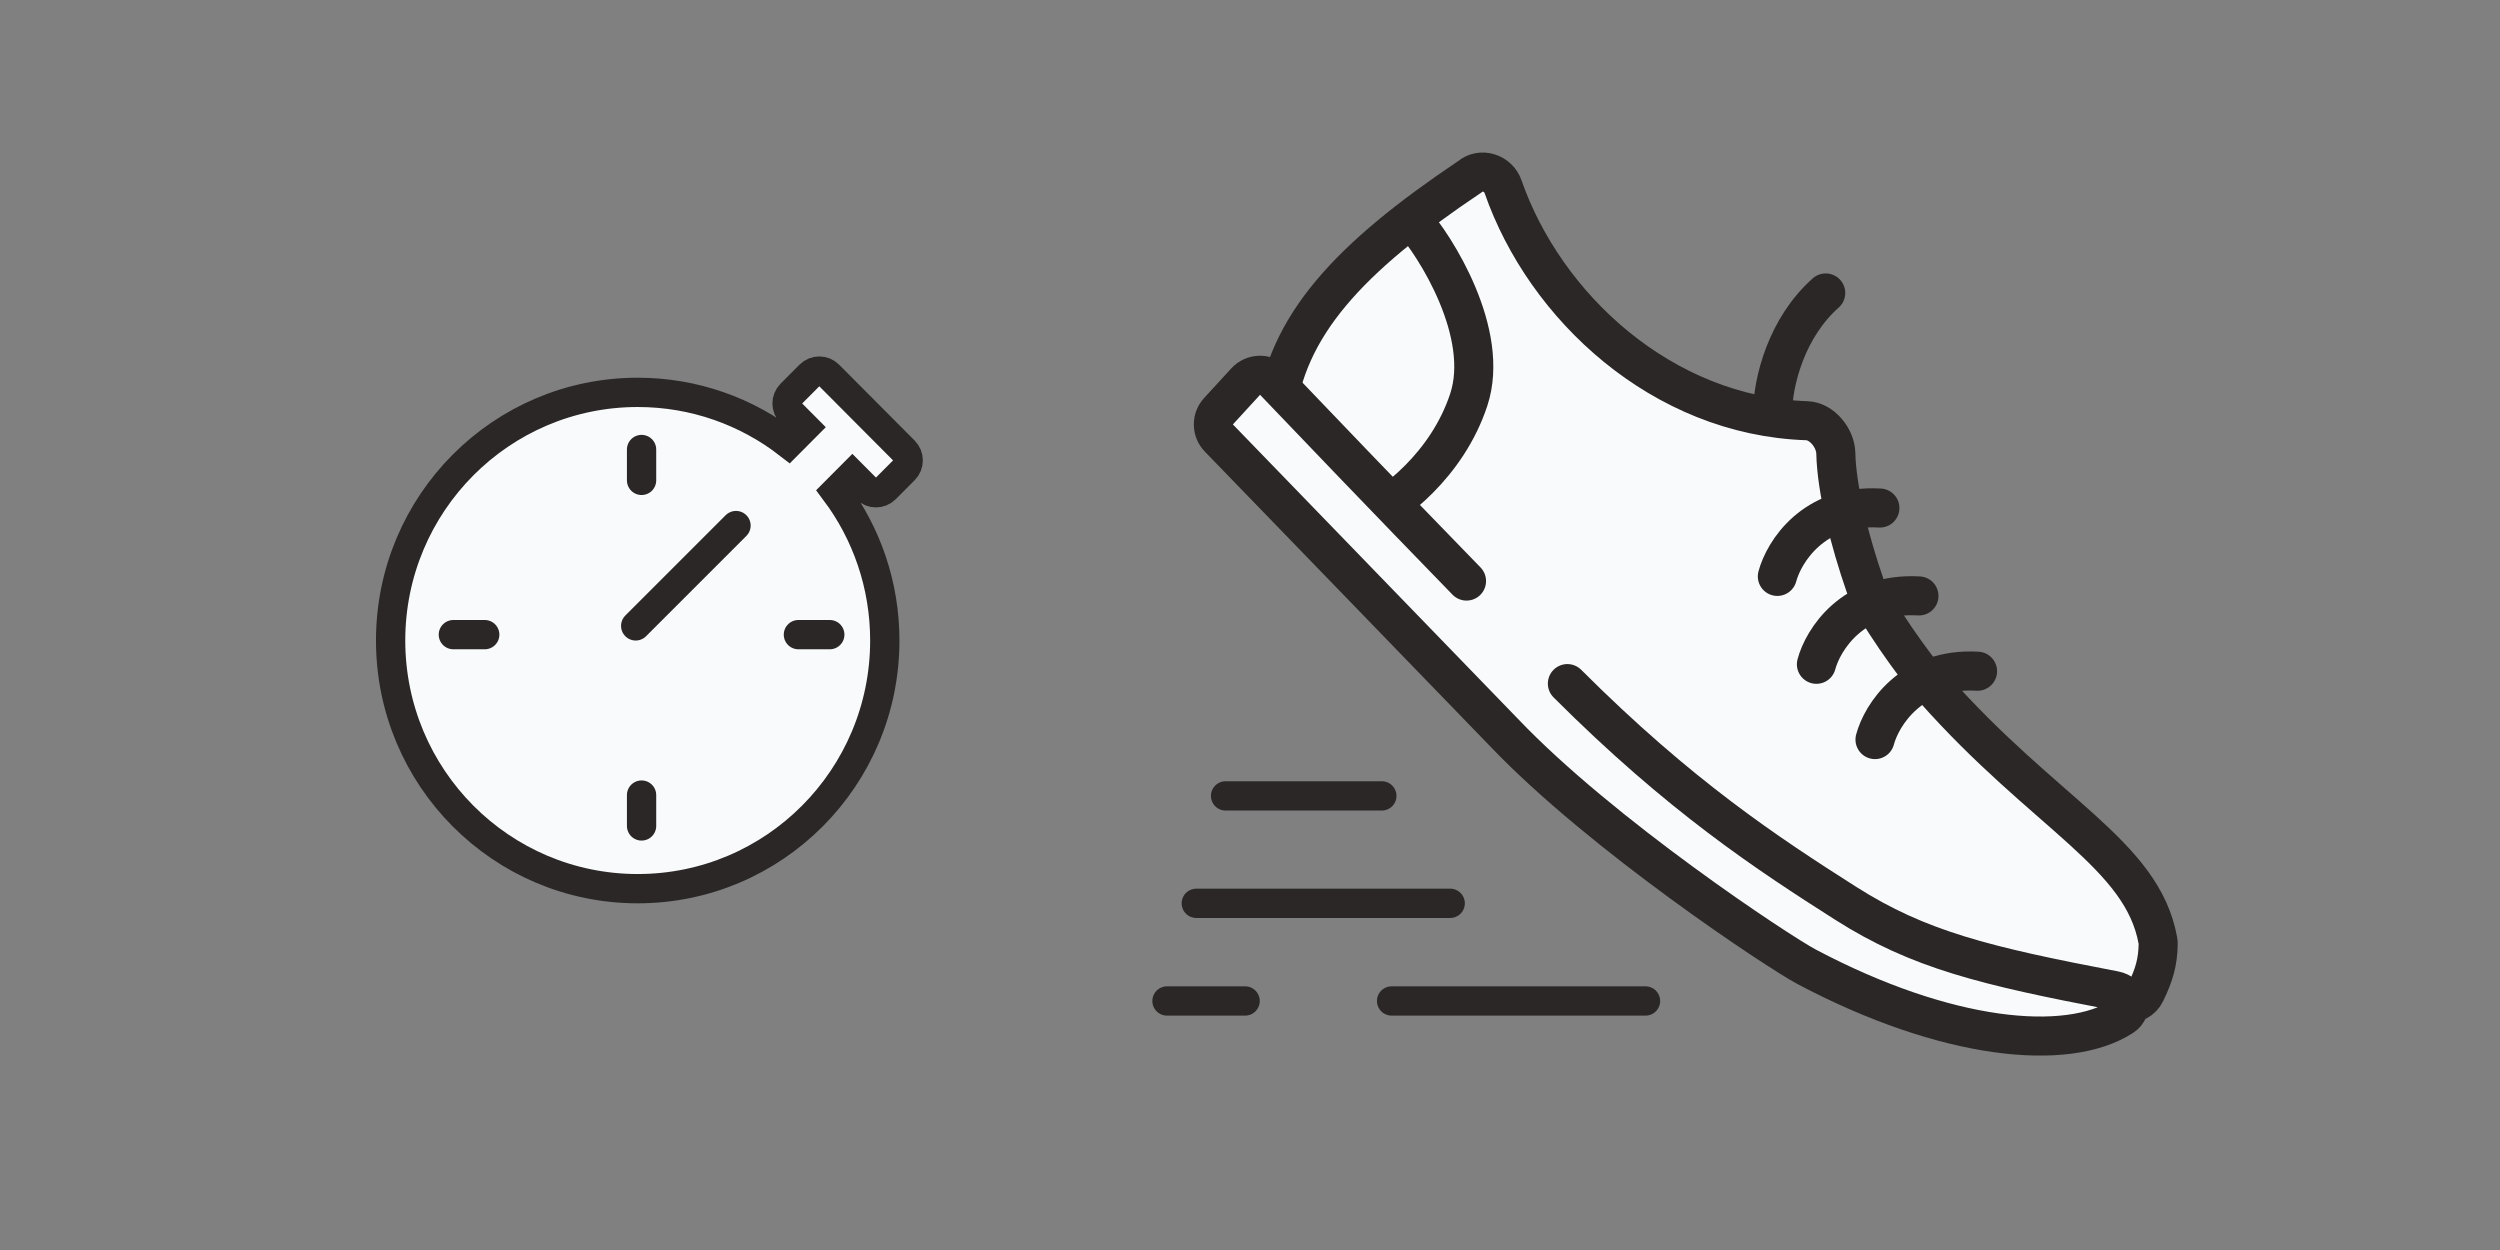 <svg width="256" height="128" viewBox="0 0 256 128" fill="none" xmlns="http://www.w3.org/2000/svg">
<rect x="0" y="0" width="256" height="128" fill="#808080" stroke="none"/>
<path d="M82.929 38.402C83.463 37.866 84.329 37.866 84.863 38.402L92.599 46.172C93.133 46.709 93.133 47.578 92.599 48.115L90.665 50.057C90.131 50.594 89.265 50.594 88.731 50.057L87.281 48.6L85.545 50.344C88.721 54.59 90.603 59.869 90.603 65.589C90.603 79.623 79.275 91 65.301 91C51.328 91 40 79.623 40 65.589C40 51.555 51.328 40.178 65.301 40.178C71.114 40.178 76.469 42.147 80.741 45.456L82.445 43.744L80.995 42.287C80.461 41.751 80.461 40.881 80.995 40.345L82.929 38.402Z" fill="#F9FAFC" stroke="#2B2727" stroke-width="3" stroke-linecap="round"/>
<path d="M65.697 46.03V49.19M65.697 81.416V84.576M84.97 64.987H81.757M49.636 64.987H46.424" stroke="#2B2727" stroke-width="3" stroke-linecap="round"/>
<line x1="65.095" y1="64.09" x2="75.368" y2="53.818" stroke="#2B2727" stroke-width="3" stroke-linecap="round"/>
<path d="M198 70.5C209.426 83.416 219.371 87.448 220.97 96.327C220.991 96.441 221 96.559 220.998 96.674C220.962 98.491 220.617 99.781 219.686 101.678C219.327 102.409 218.543 102.811 217.745 102.729C217.61 102.715 217.474 102.697 217.337 102.697H210.705C210.569 102.697 210.443 102.683 210.311 102.645C208.374 102.097 192.382 97.424 192.186 97.297L167.128 81.083C167.043 81.028 166.962 80.966 166.886 80.899L149 65L131 45C130.558 44.537 130.362 43.893 130.498 43.284C130.54 43.096 130.593 42.909 130.614 42.717C131.633 33.357 138.127 26.414 150.517 18.096C151.653 17.133 153.421 17.706 153.911 19.113C158.189 31.402 170.201 42.589 185.029 43.081C186.57 43.132 187.954 44.862 187.987 46.404C188.067 50.146 189.437 55.503 191 60C191.823 62.367 196.154 68.413 198 70.5Z" fill="#F9FAFC"/>
<path d="M144.5 22.397C147.044 25.216 152.626 34.15 150.406 40.917C148.186 47.683 142.544 51.792 140 53M181.5 42.5C181.5 39 183 33.5 186.954 30M220.97 96.327C219.371 87.448 209.426 83.416 198 70.5C196.154 68.413 191.823 62.367 191 60C189.437 55.503 188.067 50.146 187.987 46.404C187.954 44.862 186.57 43.132 185.029 43.081C170.201 42.589 158.189 31.402 153.911 19.113C153.421 17.706 151.653 17.133 150.517 18.096C138.127 26.414 131.633 33.357 130.614 42.717C130.593 42.909 130.54 43.096 130.498 43.284C130.362 43.893 130.558 44.537 131 45L149 65L166.886 80.899C166.962 80.966 167.043 81.028 167.128 81.083L192.186 97.297C192.382 97.424 208.374 102.097 210.311 102.645C210.443 102.683 210.569 102.697 210.705 102.697H217.337C217.474 102.697 217.61 102.715 217.745 102.729C218.543 102.811 219.327 102.409 219.686 101.678C220.617 99.781 220.962 98.491 220.998 96.674C221 96.559 220.991 96.441 220.97 96.327Z" stroke="#2B2727" stroke-width="4" stroke-linecap="round"/>
<path d="M154 75L124.811 44.854C124.075 44.093 124.058 42.891 124.773 42.111L127.554 39.078C128.336 38.224 129.67 38.203 130.47 39.041C135.293 44.092 150.874 60.374 160.5 70C172 81.5 181 87.412 189 92.5C196.32 97.156 202.977 98.837 215.773 101.293C217.352 101.596 217.864 103.471 216.417 104.173C208.02 108.249 193.8 103.659 185 99C182.131 97.481 164 85.5 154 75Z" fill="#F9FAFC"/>
<path d="M160.5 70C172 81.5 181 87.412 189 92.5C196.463 97.246 203.236 98.902 216.526 101.437C217.934 101.706 218.546 103.307 217.343 104.087C211.662 107.773 199.266 106.552 185 99C182.131 97.481 164 85.5 154 75L124.811 44.854C124.075 44.093 124.058 42.891 124.773 42.111L127.554 39.078C128.336 38.224 129.676 38.209 130.475 39.047C133.785 42.513 142.142 51.249 150.171 59.5" stroke="#2B2727" stroke-width="4" stroke-linecap="round"/>
<path d="M192 75.733C192.667 73.233 195.7 68.333 202.5 68.733M186 68.023C186.667 65.523 189.7 60.623 196.5 61.023M182 59.023C182.667 56.523 185.7 51.623 192.5 52.023" stroke="#2B2727" stroke-width="4" stroke-linecap="round" stroke-linejoin="round"/>
<path d="M125.5 81.5H141.5M122.5 92.5H148.5M142.5 102.5H168.5M119.5 102.5H127.5" stroke="#2B2727" stroke-width="3" stroke-linecap="round"/>
</svg>
